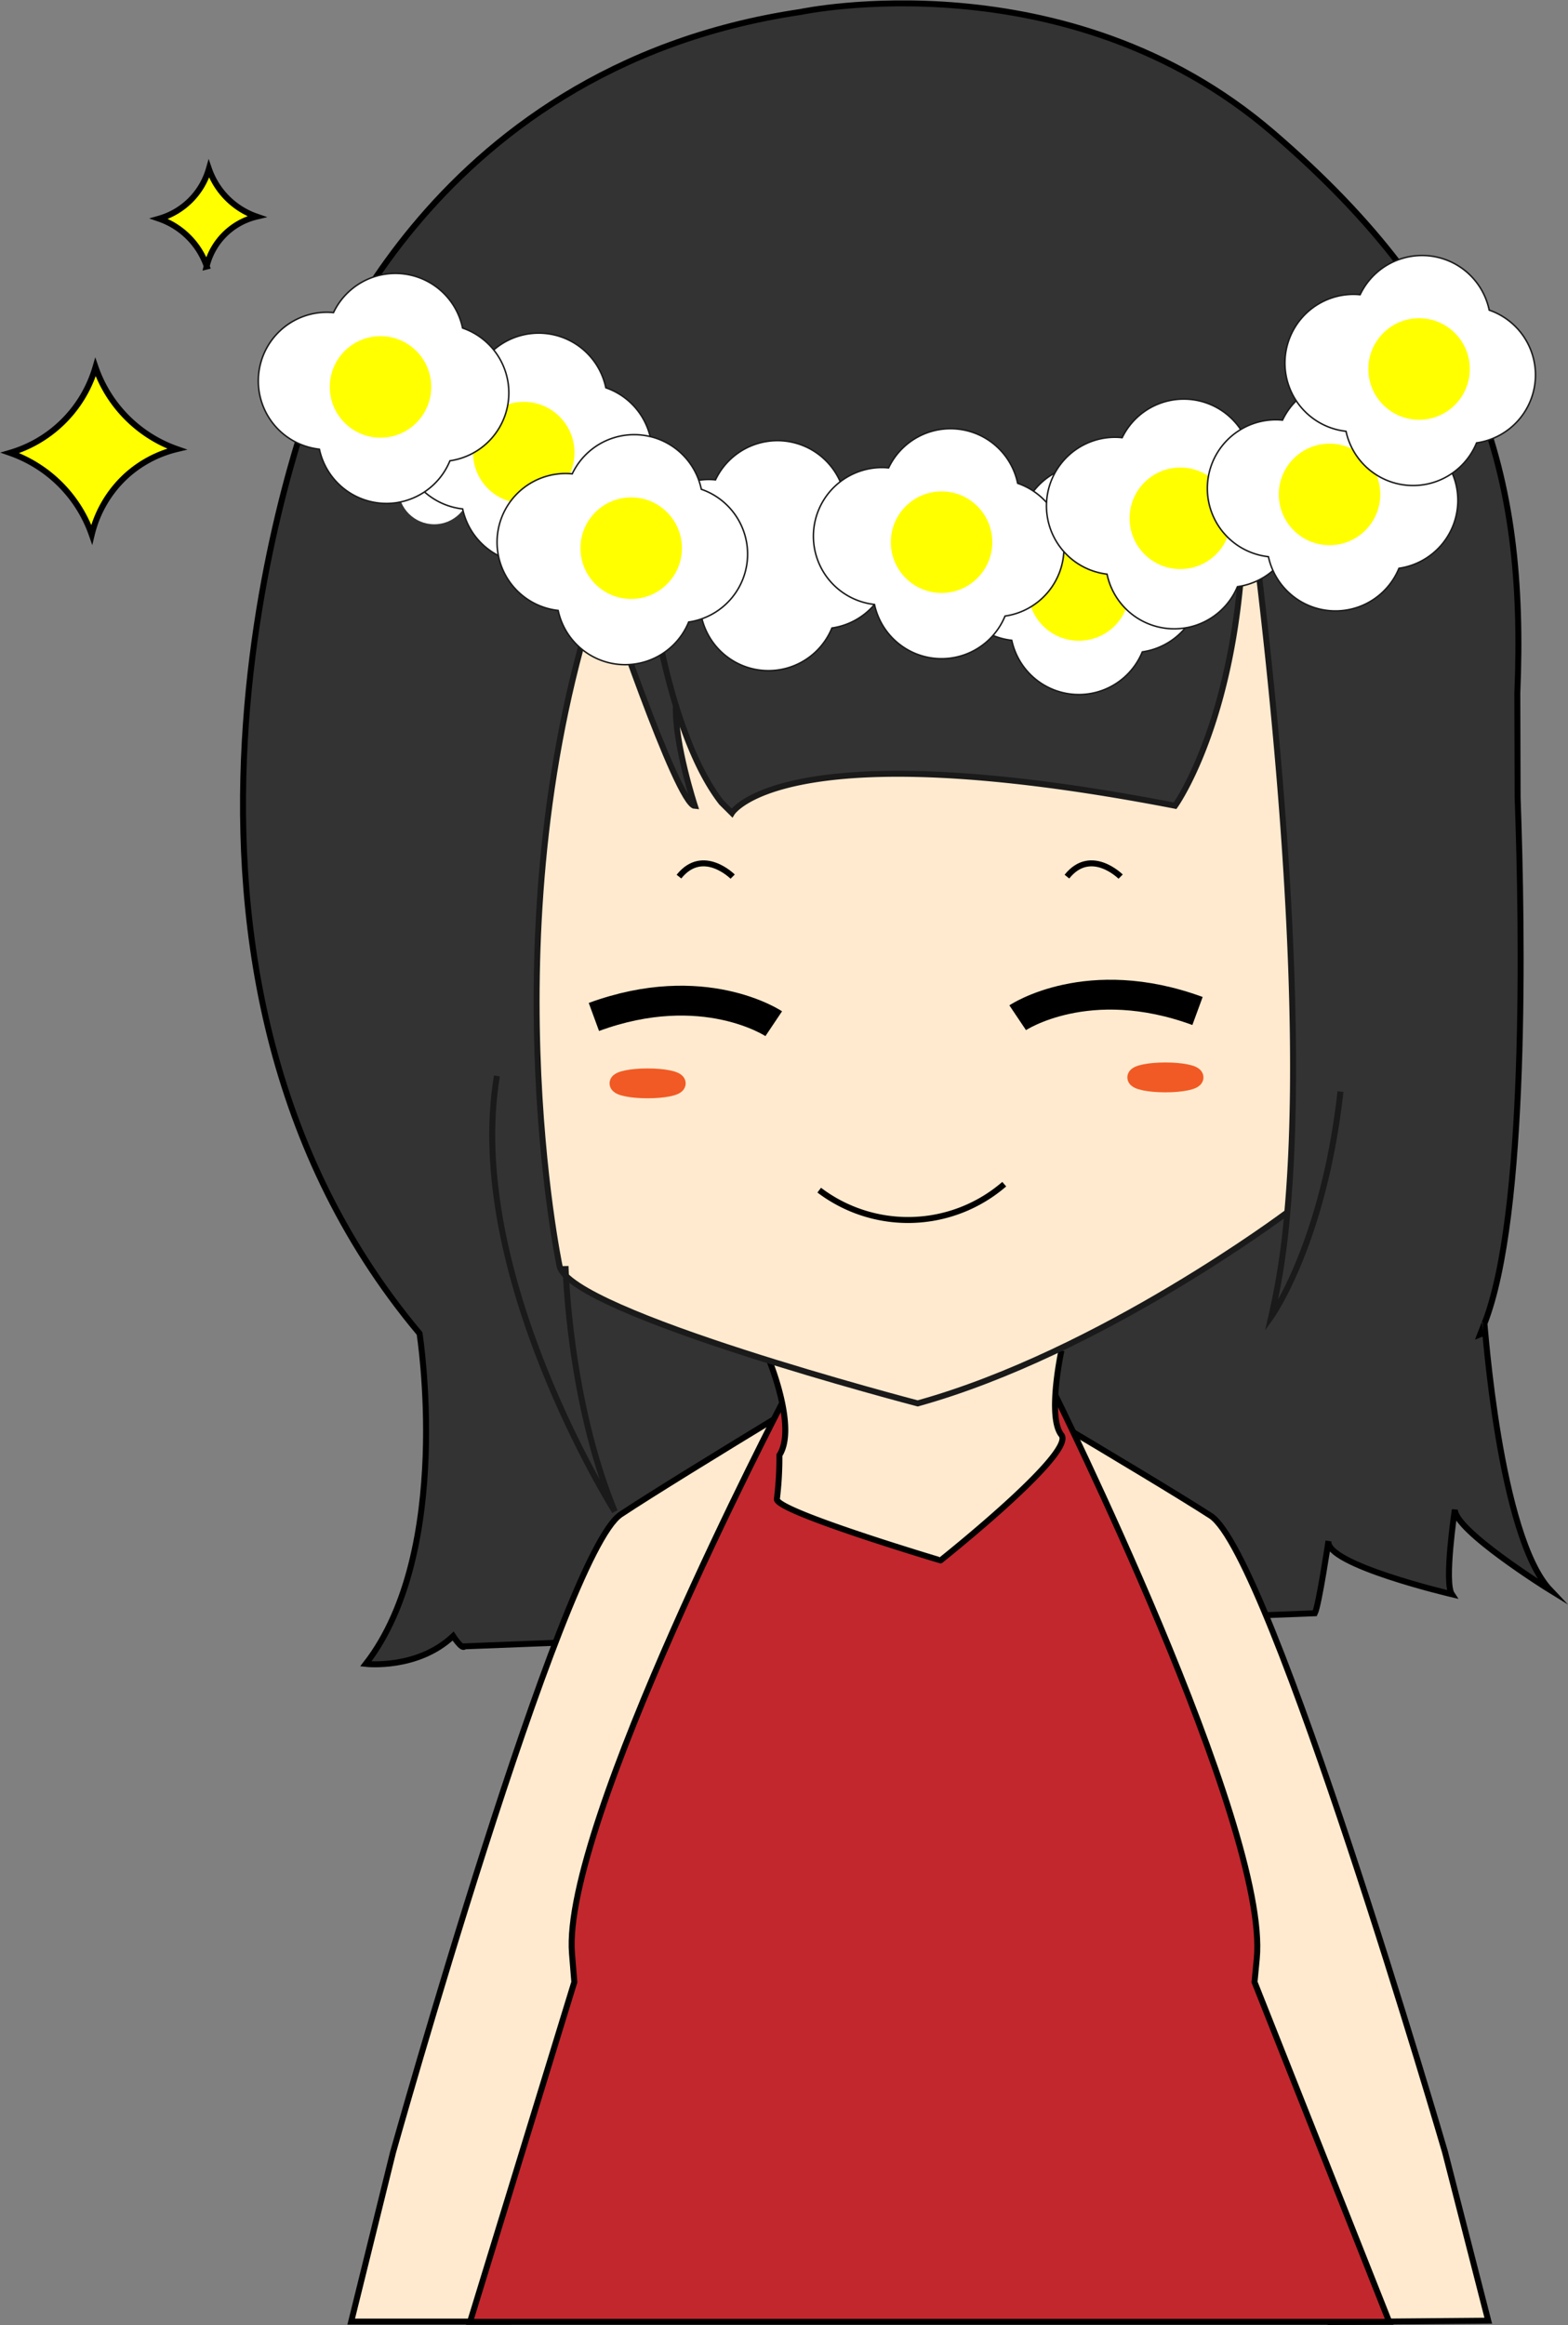<svg xmlns="http://www.w3.org/2000/svg" viewBox="0 0 262.7 389.34"><rect x="0" y="0" width="262.7" height="389.34" fill="#808080" stroke="none"/><defs><style>.cls-1{fill:#333;}.cls-10,.cls-2,.cls-6,.cls-7{fill:none;}.cls-10,.cls-2,.cls-3,.cls-4,.cls-9{stroke:#000;}.cls-10,.cls-11,.cls-2,.cls-3,.cls-4,.cls-6,.cls-7,.cls-9{stroke-miterlimit:10;}.cls-3,.cls-5{fill:#ffeacf;}.cls-4{fill:#c1272d;}.cls-11,.cls-6{stroke:#1a1a1a;}.cls-7{stroke:#f15a24;stroke-width:3px;}.cls-11,.cls-8{fill:#fff;}.cls-12,.cls-9{fill:#ff0;}.cls-10{stroke-width:5px;}.cls-11{stroke-width:0.25px;}</style></defs><title>アセット 5</title><g id="レイヤー_2" data-name="レイヤー 2"><g id="レイヤー_1-2" data-name="レイヤー 1"><path class="cls-1" d="M254.31,133.46c.82,22.66,1.55,70-5.56,88.12,0,0,2.44,35.68,11,44.7-.49-.3-16-10-16-13.49,0,0-1.83,12.17-.5,14.17,0,0-21.33-5-20.67-8.92,0,0-1.61,10.77-2.28,12.1L77.82,275.68c-.38.63-1.9-1.72-1.9-1.72-6,5.66-14.63,4.66-14.63,4.66,14.72-19,9-55.33,9-55.33C16.75,159.54,52.25,67,52.25,67s18.09-55.56,81.9-65c0,0,44.51-9.47,79.06,20.19s42.55,57.11,41,93.88Z"/><line class="cls-2" x1="259.75" y1="266.29" x2="259.74" y2="266.28"/><path class="cls-2" d="M259.74,266.28c-.49-.3-16-10-16-13.49,0,0-1.83,12.17-.5,14.17,0,0-21.33-5-20.67-8.92,0,0-1.61,10.77-2.28,12.1L77.82,275.68c-.38.63-1.9-1.72-1.9-1.72-6,5.66-14.63,4.66-14.63,4.66,14.72-19,9-55.33,9-55.33C16.75,159.54,52.25,67,52.25,67s18.09-55.56,81.9-65c0,0,44.51-9.47,79.06,20.19s42.55,57.11,41,93.88l.05,17.45c.82,22.66,1.55,70-5.56,88.12C248.75,221.58,251.19,257.26,259.74,266.28Z"/><path class="cls-3" d="M119.84,274.63,85.24,388.75H58.84l7-28.32S94,260.23,104,253.59s47.08-28.88,47.08-28.88"/><path class="cls-3" d="M187.09,275l35.72,113.82,26.53-.22-7.25-28.27s-29.19-100-39.25-106.51-47.54-28.48-47.54-28.48"/><path class="cls-4" d="M131.09,234.84s-37,70.92-35.26,92.28c.12,1.58.25,3.18.39,4.78L78.75,388.79h154L210.18,331.9c.13-1.32.26-2.63.38-3.95,2.08-22.22-34.07-95-34.07-95"/><path class="cls-3" d="M177.83,226.15s-2.42,11.14,0,14.14-20.25,21-20.25,21S129.74,253,130.16,251a56.48,56.48,0,0,0,.42-7.33c3-4.67-1.82-16.17-1.82-16.17"/><path class="cls-5" d="M208.13,75S220,154.57,215.68,203c0,0-31.26,23.49-61.93,32,0,0-58.17-15.17-60-23,0,0-12.14-57.74,6.71-114l.3-.89c.28.82,12.69,37.71,15.66,37.88,0,0-3.41-10.39-3.18-16.75,2,6.35,4.44,12.11,7.63,16.21l1.76,1.75s8.5-13.92,74.24-1.21C196.87,135,210.5,116,208.13,75Z"/><path class="cls-6" d="M100.76,97.08c.28.82,12.69,37.71,15.66,37.88,0,0-3.41-10.39-3.18-16.75,0-.09,0-.17,0-.25"/><path class="cls-6" d="M106.5,75s.92,24.17,6.74,43.17c2,6.35,4.44,12.11,7.63,16.21l1.76,1.75s8.5-13.92,74.24-1.21c0,0,13.63-18.92,11.26-59.92,0,0,11.9,79.53,7.55,127.93A122,122,0,0,1,213,220.42s8.75-12.3,11.58-37.63"/><path class="cls-6" d="M215.68,203s-31.26,23.49-61.93,32c0,0-58.17-15.17-60-23,0,0-12.14-57.74,6.71-114l.3-.89h0l.16-.45"/><ellipse class="cls-7" cx="108.5" cy="181.41" rx="4.88" ry="1"/><ellipse class="cls-7" cx="195.25" cy="180.41" rx="4.88" ry="1"/><path class="cls-6" d="M94.75,212s.5,22.34,8.25,41.09c0,0-25.25-39.92-19.75-72.92"/><circle class="cls-8" cx="133.25" cy="93.29" r="8"/><circle class="cls-8" cx="72.75" cy="81.79" r="6"/><circle class="cls-8" cx="150.75" cy="97.29" r="3"/><circle class="cls-8" cx="230.25" cy="73.29" r="3"/><path class="cls-2" d="M122.75,146.79s-5-5-9,0"/><path class="cls-2" d="M187.75,146.79s-5-5-9,0"/><path class="cls-9" d="M34.61,44.63A11.31,11.31,0,0,1,43,36.27a12.92,12.92,0,0,1-8-8,12.15,12.15,0,0,1-8.35,8.35,12.89,12.89,0,0,1,8,8Z"/><path class="cls-9" d="M15.37,89.51A19.55,19.55,0,0,1,21,79.82a19.34,19.34,0,0,1,8.64-4.62A22.21,22.21,0,0,1,16,61.48a21.08,21.08,0,0,1-5.67,9.35,21,21,0,0,1-8.65,5,22.27,22.27,0,0,1,9.1,6A22.28,22.28,0,0,1,15.37,89.51Z"/><path class="cls-10" d="M170.5,170.42s11.75-7.88,30.13-1.13"/><path class="cls-10" d="M129.63,171.42s-11.75-7.88-30.13-1.13"/><path class="cls-2" d="M168.25,198.29a24.65,24.65,0,0,1-31,1"/><path class="cls-11" d="M109.25,75.79a11.49,11.49,0,0,0-7.75-10.86,11.49,11.49,0,0,0-21.63-2.58,10.37,10.37,0,0,0-1.12-.06,11.5,11.5,0,0,0-1.24,22.93,11.49,11.49,0,0,0,21.87,1.94A11.5,11.5,0,0,0,109.25,75.79Z"/><circle class="cls-12" cx="87.75" cy="75.79" r="8.5"/><path class="cls-11" d="M85.25,65.79A11.49,11.49,0,0,0,77.5,54.93a11.49,11.49,0,0,0-21.63-2.58,10.37,10.37,0,0,0-1.12-.06,11.5,11.5,0,0,0-1.24,22.93,11.49,11.49,0,0,0,21.87,1.94A11.5,11.5,0,0,0,85.25,65.79Z"/><path class="cls-11" d="M149.25,93.79a11.49,11.49,0,0,0-7.75-10.86,11.49,11.49,0,0,0-21.63-2.58,10.37,10.37,0,0,0-1.12-.06,11.5,11.5,0,0,0-1.24,22.93,11.49,11.49,0,0,0,21.87,1.94A11.5,11.5,0,0,0,149.25,93.79Z"/><path class="cls-11" d="M125.25,92.79a11.49,11.49,0,0,0-7.75-10.86,11.49,11.49,0,0,0-21.63-2.58,10.37,10.37,0,0,0-1.12-.06,11.5,11.5,0,0,0-1.24,22.93,11.49,11.49,0,0,0,21.87,1.94A11.5,11.5,0,0,0,125.25,92.79Z"/><path class="cls-11" d="M201.25,97.79a11.49,11.49,0,0,0-7.75-10.86,11.49,11.49,0,0,0-21.63-2.58,10.37,10.37,0,0,0-1.12-.06,11.5,11.5,0,0,0-1.24,22.93,11.49,11.49,0,0,0,21.87,1.94A11.5,11.5,0,0,0,201.25,97.79Z"/><circle class="cls-12" cx="180.75" cy="98.79" r="8.5"/><path class="cls-11" d="M178.25,91.79a11.49,11.49,0,0,0-7.75-10.86,11.49,11.49,0,0,0-21.63-2.58,10.37,10.37,0,0,0-1.12-.06,11.5,11.5,0,0,0-1.24,22.93,11.49,11.49,0,0,0,21.87,1.94A11.5,11.5,0,0,0,178.25,91.79Z"/><path class="cls-11" d="M217.24,86.94A11.49,11.49,0,0,0,209.57,76,11.48,11.48,0,0,0,188,73.29a10.55,10.55,0,0,0-1.13-.07,11.5,11.5,0,0,0-1.4,22.92,11.49,11.49,0,0,0,21.85,2.1A11.5,11.5,0,0,0,217.24,86.94Z"/><circle class="cls-12" cx="197.75" cy="86.79" r="8.5"/><path class="cls-11" d="M244.25,83.79a11.49,11.49,0,0,0-7.75-10.86,11.49,11.49,0,0,0-21.63-2.58,10.37,10.37,0,0,0-1.12-.06,11.5,11.5,0,0,0-1.24,22.93,11.49,11.49,0,0,0,21.87,1.94A11.5,11.5,0,0,0,244.25,83.79Z"/><circle class="cls-12" cx="222.75" cy="82.79" r="8.5"/><path class="cls-11" d="M257.25,62.79a11.49,11.49,0,0,0-7.75-10.86,11.49,11.49,0,0,0-21.63-2.58,10.37,10.37,0,0,0-1.12-.06,11.5,11.5,0,0,0-1.24,22.93,11.49,11.49,0,0,0,21.87,1.94A11.5,11.5,0,0,0,257.25,62.79Z"/><circle class="cls-12" cx="63.75" cy="64.79" r="8.5"/><circle class="cls-12" cx="105.75" cy="91.79" r="8.5"/><circle class="cls-12" cx="157.75" cy="90.79" r="8.5"/><circle class="cls-12" cx="237.75" cy="61.79" r="8.5"/></g></g></svg>